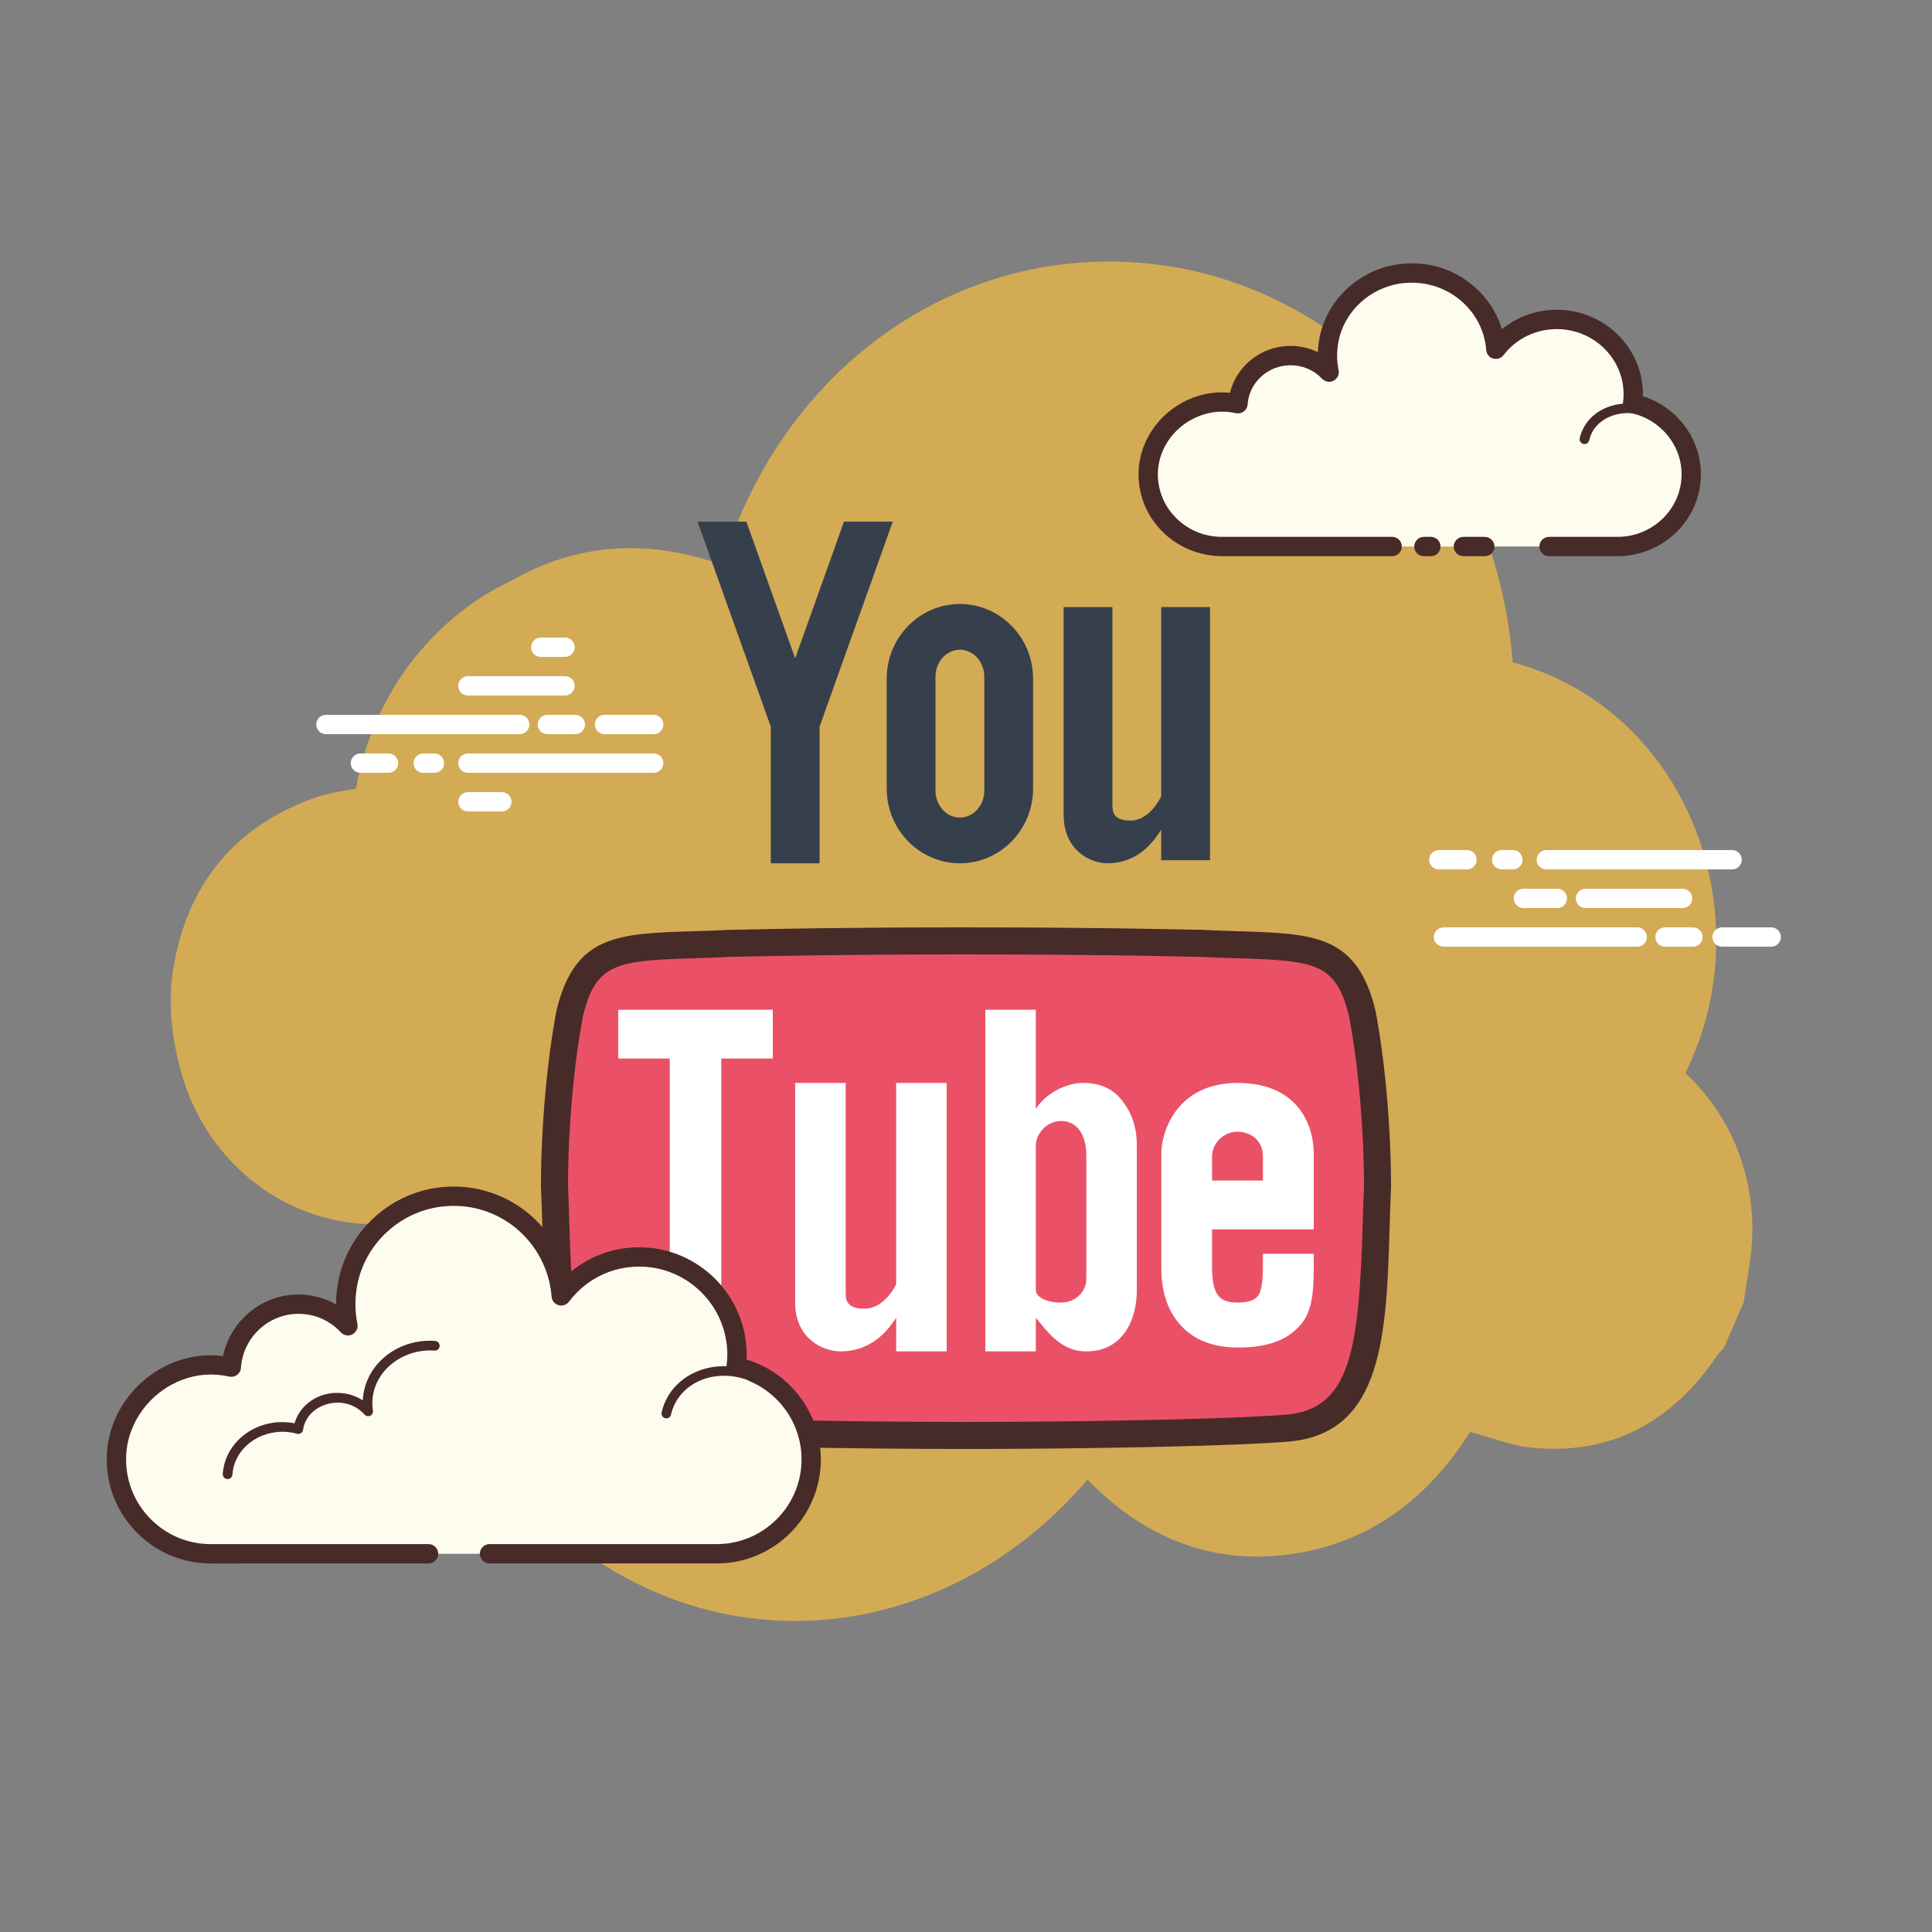 <svg xmlns="http://www.w3.org/2000/svg" viewBox="0 0 100 100" width="200" height="200"><rect x="0" y="0" width="100" height="100" fill="#808080" stroke="none"/><path fill="#d3ab55" d="M87.234,55.551c0.3-0.616,0.566-1.264,0.796-1.943c2.633-7.77-1.349-17.078-9.733-19.325 C77.391,22.9,69.391,15.09,60.356,13.758c-10.341-1.525-19.814,5.044-22.966,15.485c-3.799-1.346-7.501-1.182-10.99,0.857 c-1.583,0.732-3.031,1.812-4.33,3.233c-1.907,2.086-3.147,4.719-3.652,7.495c-0.748,0.118-1.483,0.236-2.176,0.484 c-4.04,1.449-6.589,4.431-7.288,8.923c-0.435,2.797,0.443,5.587,0.933,6.714c1.935,4.455,6.422,6.98,10.981,6.312 c0.227-0.033,0.557,0.069,0.752,0.233c0.241,7.12,3.698,13.417,8.884,17.014c8.321,5.772,19.027,3.994,25.781-3.921 c2.894,2.96,6.338,4.398,10.384,3.876c4.023-0.519,7.147-2.739,9.426-6.349c1.053,0.283,2.051,0.691,3.083,0.804 c4.042,0.442,7.297-1.184,9.732-4.8c0.083-0.124,0.203-0.219,0.306-0.328c0.348-0.798,0.696-1.596,1.044-2.394 c0.155-1.211,0.429-2.423,0.443-3.632C90.742,60.508,89.411,57.54,87.234,55.551z"/><path fill="#fff" d="M26.899 38h-10.03c-.276 0-.5-.224-.5-.5s.224-.5.5-.5h10.03c.276 0 .5.224.5.5S27.176 38 26.899 38zM30.28 37.5c0-.276-.224-.5-.5-.5h-1.446c-.276 0-.5.224-.5.5s.224.5.5.5h1.446C30.057 38 30.28 37.776 30.28 37.5zM34.335 37.5c0-.276-.224-.5-.5-.5h-2.546c-.276 0-.5.224-.5.5s.224.5.5.5h2.546C34.112 38 34.335 37.776 34.335 37.5zM34.335 39.5c0-.276-.224-.5-.5-.5h-9.616c-.276 0-.5.224-.5.5s.224.5.5.5h9.616C34.112 40 34.335 39.776 34.335 39.5zM22.987 39.5c0-.276-.224-.5-.5-.5h-.58c-.276 0-.5.224-.5.5s.224.5.5.5h.58C22.763 40 22.987 39.776 22.987 39.5zM20.611 39.5c0-.276-.224-.5-.5-.5h-1.457c-.276 0-.5.224-.5.5s.224.5.5.5h1.457C20.387 40 20.611 39.776 20.611 39.5zM29.746 35.5c0-.276-.224-.5-.5-.5h-5.027c-.276 0-.5.224-.5.5s.224.5.5.5h5.027C29.523 36 29.746 35.776 29.746 35.5zM29.746 33.5c0-.276-.224-.5-.5-.5h-1.257c-.276 0-.5.224-.5.5s.224.5.5.5h1.257C29.523 34 29.746 33.776 29.746 33.5zM26.477 41.5c0-.276-.224-.5-.5-.5h-1.758c-.276 0-.5.224-.5.5s.224.5.5.5h1.758C26.254 42 26.477 41.776 26.477 41.5zM84.744 49h-10.03c-.276 0-.5-.224-.5-.5s.224-.5.5-.5h10.031c.276 0 .5.224.5.5S85.021 49 84.744 49zM88.125 48.5c0-.276-.224-.5-.5-.5h-1.446c-.276 0-.5.224-.5.5s.224.5.5.5h1.446C87.902 49 88.125 48.776 88.125 48.5zM92.18 48.5c0-.276-.224-.5-.5-.5h-2.546c-.276 0-.5.224-.5.5s.224.5.5.5h2.546C91.956 49 92.18 48.776 92.18 48.5zM90.154 44.5c0-.276-.224-.5-.5-.5h-9.616c-.276 0-.5.224-.5.5s.224.5.5.5h9.616C89.93 45 90.154 44.776 90.154 44.5zM78.806 44.5c0-.276-.224-.5-.5-.5h-.58c-.276 0-.5.224-.5.5s.224.5.5.5h.58C78.583 45 78.806 44.776 78.806 44.5zM76.429 44.5c0-.276-.224-.5-.5-.5h-1.456c-.276 0-.5.224-.5.5s.224.5.5.5h1.456C76.206 45 76.429 44.776 76.429 44.5zM87.591 46.5c0-.276-.224-.5-.5-.5h-5.027c-.276 0-.5.224-.5.5s.224.5.5.5h5.027C87.367 47 87.591 46.776 87.591 46.5zM87.591 44.5c0-.276-.224-.5-.5-.5h-1.257c-.276 0-.5.224-.5.5s.224.5.5.5h1.257C87.367 45 87.591 44.776 87.591 44.5zM81.108 46.5c0-.276-.224-.5-.5-.5H78.85c-.276 0-.5.224-.5.5s.224.5.5.5h1.758C80.885 47 81.108 46.776 81.108 46.5z"/><path fill="#ea5167" d="M50,74.3c-5.833-0.001-13.651-0.135-16.649-0.38c-3.994-0.34-4.394-4.195-4.58-10.504 l-0.012-0.373c-0.017-0.563-0.034-1.121-0.06-1.67c0.001-2.964,0.307-6.411,0.799-8.963c0.819-3.34,2.472-3.39,6.463-3.512 c0.601-0.018,1.232-0.037,1.886-0.072c0,0,0.37-0.005,0.721-0.012c1.562-0.034,5.213-0.114,11.294-0.114l0.281,0.001 c6.015,0,9.646,0.078,11.197,0.111c0,0,0.78,0.017,0.882,0.017c0.581,0.032,1.212,0.052,1.814,0.069 c3.992,0.122,5.645,0.172,6.478,3.574c0.481,2.507,0.785,5.952,0.785,8.96c-0.025,0.54-0.044,1.146-0.063,1.76l-0.007,0.222 c-0.186,6.31-0.586,10.165-4.583,10.504C63.658,74.165,55.839,74.299,50,74.3L50,74.3z"/><path fill="#472b29" d="M49.86,49.4l0.284,0.001c6.046,0,9.666,0.078,11.212,0.112l0.057,0.001 c0.382,0.008,0.636,0.013,0.769,0.014c0.613,0.033,1.238,0.052,1.833,0.07c4.12,0.125,5.131,0.26,5.812,3.008 c0.476,2.487,0.771,5.849,0.773,8.794c-0.026,0.571-0.045,1.175-0.064,1.787l-0.006,0.207c-0.19,6.468-0.641,9.546-3.94,9.826 C63.628,73.465,55.831,73.599,50,73.6c-5.828-0.001-13.624-0.134-16.588-0.378c-3.301-0.28-3.751-3.358-3.942-9.829l-0.011-0.345 c-0.017-0.564-0.034-1.124-0.059-1.674c0.002-2.933,0.3-6.297,0.779-8.797c0.674-2.72,1.685-2.854,5.805-2.979 c0.599-0.018,1.226-0.038,1.878-0.072c0.115-0.002,0.412-0.006,0.724-0.013C39.988,49.483,43.713,49.4,49.86,49.4 M49.863,48 c-6.092,0-9.748,0.08-11.309,0.114c-0.379,0.008-0.737,0.013-0.743,0.013c-0.649,0.035-1.275,0.054-1.871,0.072 c-3.984,0.121-6.177,0.188-7.13,4.078C28.311,54.871,28,58.379,28,61.406c0.031,0.666,0.049,1.346,0.071,2.031 c0.163,5.535,0.317,10.763,5.223,11.18C36.294,74.864,44.14,74.999,49.999,75c5.86-0.001,13.705-0.136,16.706-0.384 c4.907-0.417,5.061-5.645,5.224-11.18c0.021-0.685,0.041-1.365,0.071-2.003c0-3.055-0.312-6.563-0.805-9.126 c-0.96-3.92-3.155-3.987-7.137-4.108c-0.596-0.018-1.221-0.037-1.835-0.071c-0.112,0-0.369-0.005-0.779-0.014 c-1.549-0.033-5.164-0.113-11.3-0.113C50.099,48.001,49.863,48,49.863,48L49.863,48z"/><path fill="#fff" d="M49 69.947h-2.614v-1.737c-.327.474-1.144 1.736-2.887 1.737-.87 0-2.341-.632-2.341-2.526V56.053h2.614v10.895c0 .291.024.798.98.789 1.063-.01 1.634-1.263 1.634-1.263V56.053H49V69.947zM40 54.789L37.333 54.789 37.333 69.947 34.667 69.947 34.667 54.789 32 54.789 32 52.263 40 52.263zM58.842 59.286c0-1.09-.357-1.829-.813-2.386-.452-.557-1.119-.848-1.967-.848-.425 0-.848.114-1.272.322-.425.205-.876.562-1.176 1.017v-5.128H51v17.684h2.614v-1.737c.505.57 1.24 1.751 2.614 1.737 1.961 0 2.614-1.737 2.614-3.158V59.286zM56.228 66.187c0 .697-.586 1.234-1.307 1.234s-1.295-.268-1.307-.632v-7.503c.012-.635.586-1.263 1.307-1.263s1.307.555 1.307 1.819V66.187zM68 63.632v-3.936c0-1.261-.658-3.643-3.947-3.643-3.125 0-3.943 2.501-3.943 3.643v5.947c0 1.292.366 2.29 1.063 3.021.704.731 1.679 1.084 2.93 1.084 1.366 0 2.408-.326 3.076-1.029C67.884 68.045 68 67.023 68 65.643v-.748h-2.632v.632c0 .762-.078 1.347-.262 1.555-.182.232-.52.335-1.054.34-.483.005-.85-.124-1.032-.414-.186-.264-.284-.719-.284-1.422v-1.953H68zM62.737 59.842c.012-.678.589-1.263 1.316-1.263.726 0 1.316.486 1.316 1.263v1.263h-2.632V59.842z"/><path fill="#36404d" d="M43.684 27L41.158 34.074 38.632 27 36.105 27 39.895 37.611 39.895 44.684 42.421 44.684 42.421 37.611 46.211 27zM60.105 31.421v9.789c0 0-.552 1.253-1.579 1.263-.925.009-.947-.499-.947-.789V31.421h-2.526v10.737c0 1.895 1.421 2.526 2.262 2.526 1.685 0 2.475-1.263 2.79-1.737v1.579h2.526V31.421H60.105z"/><g><path fill="#36404d" d="M49.684,44.684c-2.089,0-3.789-1.736-3.789-3.869v-5.684c0-2.132,1.7-3.869,3.789-3.869 c2.089,0,3.789,1.736,3.789,3.869v5.684C53.474,42.949,51.773,44.684,49.684,44.684z M49.684,33.632 c-0.697,0-1.263,0.625-1.263,1.395v5.895c0,0.769,0.566,1.395,1.263,1.395c0.697,0,1.263-0.625,1.263-1.395v-5.895 C50.947,34.257,50.381,33.632,49.684,33.632z"/></g><g><path fill="#fdfcef" d="M80.178,28.287c1.883,0,3.517,0,3.54,0c2.11,0,3.821-1.674,3.821-3.739 c0-1.802-1.302-3.305-3.035-3.66c0.02-0.158,0.034-0.317,0.034-0.48c0-2.139-1.772-3.873-3.957-3.873 c-1.29,0-2.433,0.607-3.155,1.543c-0.185-2.381-2.358-4.218-4.9-3.913c-1.859,0.223-3.397,1.629-3.739,3.431 c-0.11,0.578-0.098,1.139,0.011,1.665c-0.498-0.525-1.208-0.856-1.998-0.856c-1.446,0-2.627,1.102-2.72,2.494 c-0.657-0.142-1.371-0.133-2.123,0.143c-1.438,0.528-2.462,1.853-2.522,3.356c-0.085,2.133,1.657,3.889,3.818,3.889 c0.164,0,0.741,0,0.874,0h7.934 M73.701,28.287h0.36"/><path fill="#472b29" d="M83.718,28.788h-3.54c-0.276,0-0.5-0.224-0.5-0.5s0.224-0.5,0.5-0.5h3.54 c1.831,0,3.321-1.453,3.321-3.239c0-1.524-1.108-2.858-2.636-3.17c-0.256-0.053-0.429-0.294-0.396-0.554 c0.018-0.137,0.03-0.275,0.03-0.417c0-1.86-1.551-3.373-3.457-3.373c-1.092,0-2.098,0.491-2.76,1.349 c-0.126,0.164-0.341,0.231-0.539,0.174c-0.198-0.06-0.339-0.234-0.355-0.44c-0.079-1.02-0.565-1.944-1.369-2.604 c-0.829-0.68-1.885-0.979-2.973-0.853c-1.646,0.197-3.006,1.442-3.307,3.027c-0.094,0.495-0.091,0.99,0.009,1.472 c0.045,0.219-0.06,0.441-0.258,0.545c-0.197,0.102-0.44,0.063-0.594-0.1c-0.428-0.451-1.009-0.7-1.635-0.7 c-1.169,0-2.145,0.891-2.221,2.027c-0.01,0.146-0.082,0.278-0.198,0.366c-0.116,0.087-0.264,0.12-0.406,0.089 c-0.639-0.138-1.243-0.098-1.846,0.125c-1.262,0.463-2.144,1.631-2.195,2.905c-0.035,0.876,0.283,1.709,0.895,2.346 c0.635,0.66,1.496,1.024,2.423,1.024h8.807c0.276,0,0.5,0.224,0.5,0.5s-0.224,0.5-0.5,0.5h-8.807 c-1.185,0-2.331-0.485-3.144-1.331c-0.803-0.836-1.219-1.929-1.173-3.078c0.067-1.675,1.212-3.204,2.849-3.806 c0.61-0.225,1.24-0.304,1.88-0.244c0.344-1.396,1.629-2.424,3.135-2.424c0.493,0,0.977,0.113,1.414,0.323 c0.009-0.242,0.037-0.484,0.083-0.727c0.381-2.009,2.096-3.585,4.17-3.833c1.365-0.167,2.685,0.218,3.726,1.071 c0.748,0.613,1.278,1.409,1.546,2.302c0.791-0.648,1.786-1.007,2.842-1.007c2.458,0,4.457,1.962,4.457,4.373 c0,0.034,0,0.068-0.001,0.103c1.764,0.555,3.003,2.188,3.003,4.038C88.039,26.886,86.101,28.788,83.718,28.788z M74.061,28.788 h-0.36c-0.276,0-0.5-0.224-0.5-0.5s0.224-0.5,0.5-0.5h0.36c0.276,0,0.5,0.224,0.5,0.5S74.337,28.788,74.061,28.788z"/><g><path fill="#472b29" d="M82.011,22.984c-0.018,0-0.036-0.002-0.055-0.006c-0.135-0.03-0.22-0.164-0.189-0.299 c0.037-0.164,0.094-0.325,0.17-0.479c0.604-1.224,2.272-1.677,3.722-1.007c0.125,0.058,0.18,0.206,0.122,0.331 c-0.058,0.126-0.207,0.179-0.332,0.122c-1.201-0.556-2.577-0.208-3.063,0.774c-0.058,0.118-0.102,0.242-0.13,0.367 C82.229,22.905,82.126,22.984,82.011,22.984z"/></g><g><path fill="#472b29" d="M76.852,28.788h-1.107c-0.276,0-0.5-0.224-0.5-0.5s0.224-0.5,0.5-0.5h1.107 c0.276,0,0.5,0.224,0.5,0.5S77.129,28.788,76.852,28.788z"/></g></g><g><path fill="#fdfcef" d="M25.337,80.423c0,0,11.691,0,11.762,0c2.7,0,4.888-2.189,4.888-4.889 c0-2.355-1.666-4.321-3.884-4.784c0.026-0.206,0.043-0.415,0.043-0.628c0-2.796-2.267-5.063-5.063-5.063 c-1.651,0-3.113,0.794-4.037,2.017c-0.236-3.113-3.017-5.514-6.27-5.116c-2.379,0.291-4.346,2.13-4.784,4.486 c-0.14,0.756-0.126,1.489,0.014,2.177c-0.638-0.687-1.546-1.119-2.557-1.119c-1.85,0-3.361,1.441-3.48,3.261 c-0.84-0.186-1.754-0.174-2.717,0.188c-1.84,0.691-3.15,2.423-3.227,4.387c-0.109,2.789,2.12,5.085,4.885,5.085 c0.21,0,0.948,0,1.118,0h10.151"/><path fill="#472b29" d="M37.099,80.923H25.337c-0.276,0-0.5-0.224-0.5-0.5s0.224-0.5,0.5-0.5h11.762 c2.42,0,4.389-1.969,4.389-4.389c0-2.066-1.466-3.873-3.486-4.295c-0.255-0.053-0.426-0.293-0.394-0.552 c0.023-0.186,0.039-0.374,0.039-0.565c0-2.517-2.047-4.563-4.562-4.563c-1.438,0-2.765,0.663-3.638,1.818 c-0.125,0.166-0.338,0.237-0.54,0.178c-0.199-0.059-0.342-0.234-0.357-0.441c-0.104-1.377-0.779-2.671-1.85-3.549 c-1.083-0.888-2.456-1.282-3.86-1.109c-2.166,0.266-3.956,1.943-4.353,4.081c-0.124,0.667-0.12,1.335,0.013,1.986 c0.044,0.22-0.062,0.442-0.262,0.544c-0.2,0.104-0.443,0.06-0.595-0.104c-0.575-0.618-1.353-0.959-2.19-0.959 c-1.569,0-2.878,1.228-2.981,2.794c-0.01,0.146-0.082,0.279-0.199,0.366c-0.117,0.089-0.268,0.12-0.408,0.089 c-0.841-0.185-1.637-0.132-2.433,0.167c-1.669,0.627-2.835,2.209-2.903,3.938c-0.047,1.207,0.387,2.35,1.221,3.218 c0.835,0.869,1.959,1.348,3.164,1.348h11.269c0.276,0,0.5,0.224,0.5,0.5s-0.224,0.5-0.5,0.5H10.912 c-1.479,0-2.858-0.588-3.884-1.654c-1.025-1.066-1.558-2.469-1.5-3.95c0.083-2.126,1.51-4.069,3.55-4.835 c0.8-0.301,1.626-0.398,2.468-0.299c0.377-1.822,1.998-3.182,3.905-3.182c0.684,0,1.354,0.18,1.944,0.51 c0-0.386,0.035-0.772,0.106-1.159c0.477-2.562,2.621-4.573,5.215-4.891c1.679-0.205,3.32,0.266,4.616,1.328 c1.003,0.823,1.716,1.951,2.038,3.193c1.012-0.916,2.319-1.426,3.714-1.426c3.067,0,5.562,2.496,5.562,5.563 c0,0.083-0.002,0.166-0.007,0.248c2.254,0.673,3.848,2.776,3.848,5.164C42.488,78.507,40.071,80.923,37.099,80.923z"/><path fill="#fdfcef" d="M22.504,69.655c-1.808-0.119-3.365,1.13-3.476,2.789c-0.014,0.206-0.005,0.409,0.025,0.606 c-0.349-0.394-0.865-0.661-1.458-0.7c-1.085-0.071-2.022,0.645-2.158,1.62c-0.197-0.054-0.403-0.09-0.616-0.104 c-1.582-0.104-2.944,0.989-3.042,2.441"/><path fill="#472b29" d="M11.78,76.556c-0.006,0-0.012,0-0.017-0.001c-0.138-0.009-0.242-0.128-0.233-0.266 c0.107-1.587,1.588-2.789,3.308-2.674c0.137,0.009,0.273,0.026,0.409,0.053c0.274-0.968,1.256-1.645,2.366-1.567 c0.425,0.027,0.823,0.159,1.164,0.382c0-0.019,0.002-0.037,0.003-0.056c0.12-1.795,1.787-3.16,3.742-3.021 c0.138,0.009,0.242,0.128,0.233,0.266c-0.009,0.138-0.124,0.255-0.266,0.232c-1.651-0.105-3.108,1.037-3.21,2.557 c-0.012,0.184-0.004,0.37,0.023,0.553c0.017,0.109-0.041,0.217-0.141,0.264s-0.219,0.022-0.293-0.061 c-0.323-0.365-0.78-0.584-1.287-0.617c-0.951-0.034-1.775,0.556-1.894,1.404c-0.01,0.071-0.05,0.135-0.11,0.175 c-0.06,0.039-0.133,0.051-0.204,0.032c-0.187-0.051-0.377-0.083-0.567-0.097c-1.44-0.092-2.687,0.896-2.775,2.209 C12.02,76.455,11.91,76.556,11.78,76.556z"/><g><path fill="#fdfcef" d="M39.079,71.323c-1.699-0.801-3.664-0.234-4.389,1.267c-0.09,0.186-0.157,0.379-0.201,0.574"/><path fill="#472b29" d="M34.489,73.414c-0.018,0-0.037-0.002-0.056-0.006c-0.134-0.031-0.219-0.165-0.188-0.3 c0.049-0.217,0.123-0.428,0.219-0.627c0.783-1.621,2.902-2.239,4.721-1.385c0.125,0.06,0.179,0.208,0.12,0.333 c-0.059,0.126-0.209,0.176-0.333,0.12c-1.574-0.744-3.394-0.227-4.058,1.149c-0.08,0.165-0.141,0.34-0.182,0.521 C34.706,73.336,34.603,73.414,34.489,73.414z"/></g></g></svg>